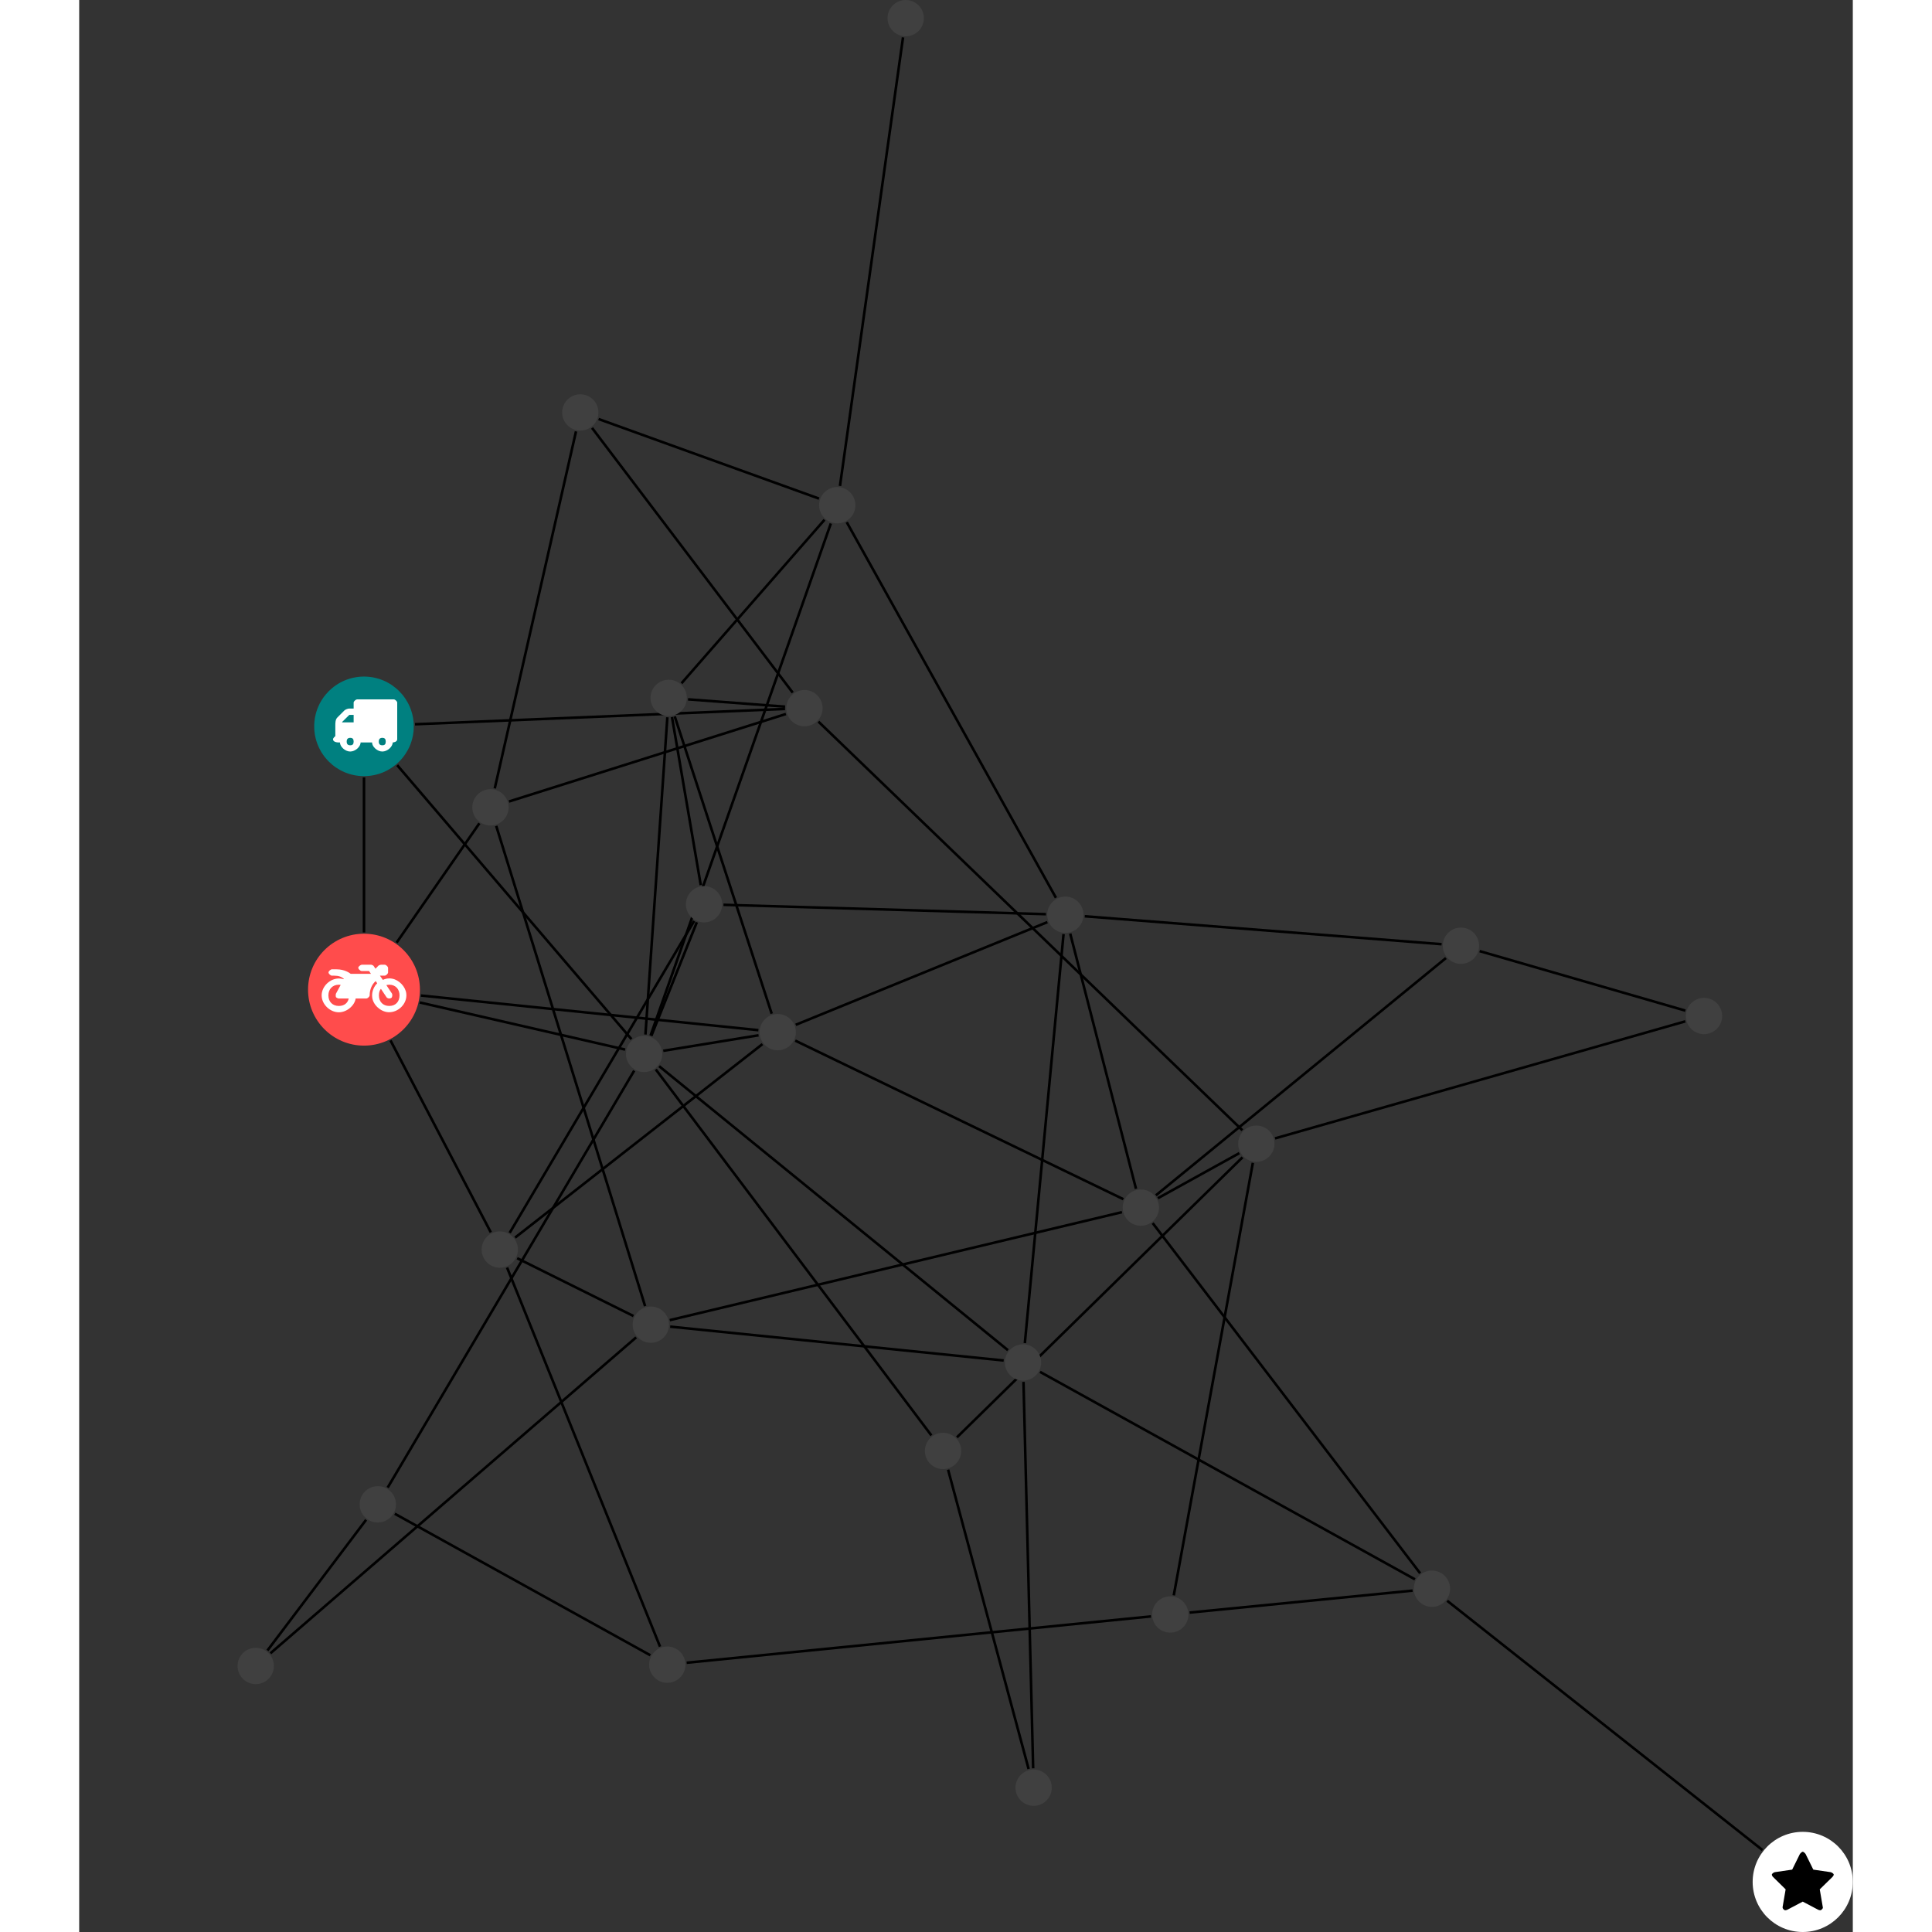 <?xml version="1.0" encoding="UTF-8"?>
<svg xmlns="http://www.w3.org/2000/svg" xmlns:xlink="http://www.w3.org/1999/xlink" width="299.956pt" height="299.956pt" viewBox="-24.590 0.000 275.366 299.956" version="1.1">
<rect x="-24.590" y="0.000" width="275.366" height="299.956" fill="#333333" stroke="none"/>
<defs>
<g>
<symbol overflow="visible" id="glyph0-0">
<path style="stroke:none;" d="M 1.422 -0.75 L 1.422 -7.922 L 3.562 -7.922 L 3.562 -0.891 L 1.422 -0.891 Z M 0.625 0 L 4.531 0 L 4.531 -8.812 L 0.438 -8.812 L 0.438 0 Z M 0.625 0 "/>
</symbol>
<symbol overflow="visible" id="glyph0-1">
<path style="stroke:none;" d="M 3.375 -0.844 C 3.375 -0.453 3.234 -0.266 2.844 -0.266 C 2.469 -0.266 2.297 -0.453 2.297 -0.844 C 2.297 -1.219 2.469 -1.422 2.844 -1.422 C 3.234 -1.422 3.375 -1.219 3.375 -0.844 Z M 1.594 -3.688 L 1.594 -3.859 C 1.594 -3.875 1.578 -3.875 1.594 -3.891 L 2.688 -4.969 C 2.703 -5 2.656 -4.984 2.688 -4.984 L 3.375 -4.984 L 3.375 -3.828 L 1.594 -3.828 Z M 8.359 -0.844 C 8.359 -0.453 8.219 -0.266 7.828 -0.266 C 7.453 -0.266 7.281 -0.453 7.281 -0.844 C 7.281 -1.219 7.453 -1.422 7.828 -1.422 C 8.219 -1.422 8.359 -1.219 8.359 -0.844 Z M 10.141 -6.891 C 10.141 -7.094 9.812 -7.391 9.609 -7.391 L 3.922 -7.391 C 3.719 -7.391 3.375 -7.094 3.375 -6.891 L 3.375 -5.969 L 2.672 -5.969 C 2.469 -5.969 2.078 -5.812 1.938 -5.672 L 0.844 -4.578 C 0.531 -4.266 0.531 -3.734 0.531 -3.328 L 0.531 -1.688 C 0.516 -1.688 0.172 -1.391 0.172 -1.203 C 0.172 -0.781 0.781 -0.703 1.062 -0.703 L 1.25 -0.703 C 1.25 -0.047 2.062 0.703 2.844 0.703 C 3.641 0.703 4.453 -0.047 4.453 -0.703 L 6.234 -0.703 C 6.234 -0.047 7.047 0.703 7.828 0.703 C 8.625 0.703 9.438 -0.047 9.438 -0.703 C 9.547 -0.703 10.141 -0.781 10.141 -1.203 Z M 10.141 -6.891 "/>
</symbol>
<symbol overflow="visible" id="glyph0-2">
<path style="stroke:none;" d="M 12.969 -2.906 C 12.844 -3.984 11.859 -5.016 10.781 -5.219 C 10.234 -5.328 9.703 -5.219 9.328 -5.031 L 8.875 -5.688 L 9.609 -5.688 C 9.812 -5.688 10.141 -5.984 10.141 -6.188 L 10.141 -6.891 C 10.141 -7.094 9.812 -7.391 9.609 -7.391 L 9.047 -7.391 C 8.969 -7.391 8.734 -7.312 8.656 -7.25 L 8.188 -6.766 L 7.891 -7.203 C 7.828 -7.281 7.594 -7.391 7.484 -7.391 L 6.078 -7.391 C 5.906 -7.391 5.547 -7.125 5.516 -6.953 C 5.484 -6.734 5.828 -6.406 6.047 -6.406 L 7.188 -6.406 L 7.484 -5.969 L 4.344 -5.969 C 4.141 -6.125 3.375 -6.672 2.141 -6.672 L 1.422 -6.672 C 1.219 -6.672 0.891 -6.375 0.891 -6.188 C 0.891 -5.984 1.219 -5.688 1.422 -5.688 L 1.781 -5.688 C 2.484 -5.688 2.906 -5.516 3.281 -5.188 L 3.25 -5.141 C 3.078 -5.188 2.797 -5.25 2.5 -5.25 C 1.109 -5.25 -0.172 -4 -0.172 -2.625 C -0.172 -1.25 1.109 0 2.5 0 C 3.75 0 4.953 -1.062 5.109 -2.141 L 6.766 -2.141 C 6.969 -2.141 7.281 -2.438 7.281 -2.625 C 7.281 -3.609 7.688 -4.391 8.219 -4.844 L 8.453 -4.5 C 7.969 -4.062 7.578 -3.203 7.672 -2.359 C 7.781 -1.172 8.969 -0.094 10.141 -0.016 C 11.703 0.094 13.156 -1.344 12.969 -2.906 Z M 2.5 -0.984 C 1.516 -0.984 0.875 -1.641 0.875 -2.625 C 0.875 -3.594 1.516 -4.281 2.5 -4.281 C 2.672 -4.281 2.844 -4.234 2.781 -4.25 L 2.047 -2.891 C 2 -2.781 2 -2.469 2.047 -2.359 C 2.125 -2.25 2.375 -2.141 2.5 -2.141 L 4.031 -2.141 C 3.891 -1.453 3.344 -0.984 2.5 -0.984 Z M 10.328 -0.984 C 9.344 -0.984 8.719 -1.641 8.719 -2.625 C 8.719 -3.109 8.859 -3.469 9.031 -3.641 L 9.906 -2.328 C 9.969 -2.219 10.203 -2.141 10.328 -2.141 C 10.391 -2.141 10.594 -2.188 10.641 -2.234 C 10.812 -2.344 10.844 -2.75 10.734 -2.922 L 9.875 -4.219 C 9.859 -4.219 10.094 -4.281 10.328 -4.281 C 11.297 -4.281 11.922 -3.594 11.922 -2.625 C 11.922 -1.641 11.297 -0.984 10.328 -0.984 Z M 10.328 -0.984 "/>
</symbol>
<symbol overflow="visible" id="glyph0-3">
<path style="stroke:none;" d="M 9.438 -5.078 C 9.438 -5.25 9.078 -5.453 8.938 -5.469 L 6.266 -5.859 L 5.078 -8.266 C 5.031 -8.375 4.75 -8.641 4.625 -8.641 C 4.5 -8.641 4.234 -8.375 4.172 -8.266 L 2.984 -5.859 L 0.312 -5.469 C 0.172 -5.453 -0.172 -5.25 -0.172 -5.078 C -0.172 -4.969 -0.062 -4.781 0.016 -4.719 L 1.969 -2.797 L 1.5 -0.062 C 1.5 -0.016 1.5 0.016 1.5 0.047 C 1.5 0.203 1.75 0.453 1.906 0.453 C 1.984 0.453 2.188 0.406 2.25 0.359 L 4.625 -0.891 L 7 0.359 C 7.062 0.406 7.266 0.453 7.344 0.453 C 7.5 0.453 7.75 0.203 7.75 0.047 C 7.75 0.016 7.75 -0.016 7.734 -0.062 L 7.266 -2.797 L 9.234 -4.719 C 9.297 -4.781 9.438 -4.969 9.438 -5.078 Z M 9.438 -5.078 "/>
</symbol>
</g>
<clipPath id="clip1">
  <path d="M 235 284 L 250.777 284 L 250.777 299.957 L 235 299.957 Z M 235 284 "/>
</clipPath>
</defs>
<g id="surface1">
<path style="fill:none;stroke-width:0.399;stroke-linecap:butt;stroke-linejoin:miter;stroke:rgb(0%,0%,0%);stroke-opacity:1;stroke-miterlimit:10;" d="M 0.002 -7.926 L 0.002 -31.993 " transform="matrix(1,0,0,-1,19.627,112.773)"/>
<path style="fill:none;stroke-width:0.399;stroke-linecap:butt;stroke-linejoin:miter;stroke:rgb(0%,0%,0%);stroke-opacity:1;stroke-miterlimit:10;" d="M 7.92 0.328 L 65.369 2.707 " transform="matrix(1,0,0,-1,19.627,112.773)"/>
<path style="fill:none;stroke-width:0.399;stroke-linecap:butt;stroke-linejoin:miter;stroke:rgb(0%,0%,0%);stroke-opacity:1;stroke-miterlimit:10;" d="M 5.154 -6.024 L 41.525 -48.563 " transform="matrix(1,0,0,-1,19.627,112.773)"/>
<path style="fill:none;stroke-width:0.399;stroke-linecap:butt;stroke-linejoin:miter;stroke:rgb(0%,0%,0%);stroke-opacity:1;stroke-miterlimit:10;" d="M 103.186 -161.868 L 90.686 -115.407 " transform="matrix(1,0,0,-1,19.627,112.773)"/>
<path style="fill:none;stroke-width:0.399;stroke-linecap:butt;stroke-linejoin:miter;stroke:rgb(0%,0%,0%);stroke-opacity:1;stroke-miterlimit:10;" d="M 103.893 -161.766 L 102.393 -101.774 " transform="matrix(1,0,0,-1,19.627,112.773)"/>
<path style="fill:none;stroke-width:0.399;stroke-linecap:butt;stroke-linejoin:miter;stroke:rgb(0%,0%,0%);stroke-opacity:1;stroke-miterlimit:10;" d="M 41.834 -91.547 L 23.783 -82.575 " transform="matrix(1,0,0,-1,19.627,112.773)"/>
<path style="fill:none;stroke-width:0.399;stroke-linecap:butt;stroke-linejoin:miter;stroke:rgb(0%,0%,0%);stroke-opacity:1;stroke-miterlimit:10;" d="M 43.643 -90.008 L 20.529 -15.457 " transform="matrix(1,0,0,-1,19.627,112.773)"/>
<path style="fill:none;stroke-width:0.399;stroke-linecap:butt;stroke-linejoin:miter;stroke:rgb(0%,0%,0%);stroke-opacity:1;stroke-miterlimit:10;" d="M 42.252 -94.864 L -14.525 -143.911 " transform="matrix(1,0,0,-1,19.627,112.773)"/>
<path style="fill:none;stroke-width:0.399;stroke-linecap:butt;stroke-linejoin:miter;stroke:rgb(0%,0%,0%);stroke-opacity:1;stroke-miterlimit:10;" d="M 47.537 -93.196 L 99.318 -98.454 " transform="matrix(1,0,0,-1,19.627,112.773)"/>
<path style="fill:none;stroke-width:0.399;stroke-linecap:butt;stroke-linejoin:miter;stroke:rgb(0%,0%,0%);stroke-opacity:1;stroke-miterlimit:10;" d="M 47.471 -92.188 L 117.678 -75.422 " transform="matrix(1,0,0,-1,19.627,112.773)"/>
<path style="fill:none;stroke-width:0.399;stroke-linecap:butt;stroke-linejoin:miter;stroke:rgb(0%,0%,0%);stroke-opacity:1;stroke-miterlimit:10;" d="M 4.115 -48.758 L 19.686 -78.555 " transform="matrix(1,0,0,-1,19.627,112.773)"/>
<path style="fill:none;stroke-width:0.399;stroke-linecap:butt;stroke-linejoin:miter;stroke:rgb(0%,0%,0%);stroke-opacity:1;stroke-miterlimit:10;" d="M 8.842 -41.789 L 61.236 -47.168 " transform="matrix(1,0,0,-1,19.627,112.773)"/>
<path style="fill:none;stroke-width:0.399;stroke-linecap:butt;stroke-linejoin:miter;stroke:rgb(0%,0%,0%);stroke-opacity:1;stroke-miterlimit:10;" d="M 5.064 -33.579 L 17.916 -15.051 " transform="matrix(1,0,0,-1,19.627,112.773)"/>
<path style="fill:none;stroke-width:0.399;stroke-linecap:butt;stroke-linejoin:miter;stroke:rgb(0%,0%,0%);stroke-opacity:1;stroke-miterlimit:10;" d="M 8.662 -42.868 L 40.545 -50.18 " transform="matrix(1,0,0,-1,19.627,112.773)"/>
<path style="fill:none;stroke-width:0.399;stroke-linecap:butt;stroke-linejoin:miter;stroke:rgb(0%,0%,0%);stroke-opacity:1;stroke-miterlimit:10;" d="M 0.326 -123.192 L -14.99 -143.473 " transform="matrix(1,0,0,-1,19.627,112.773)"/>
<path style="fill:none;stroke-width:0.399;stroke-linecap:butt;stroke-linejoin:miter;stroke:rgb(0%,0%,0%);stroke-opacity:1;stroke-miterlimit:10;" d="M 4.783 -122.247 L 44.451 -144.215 " transform="matrix(1,0,0,-1,19.627,112.773)"/>
<path style="fill:none;stroke-width:0.399;stroke-linecap:butt;stroke-linejoin:miter;stroke:rgb(0%,0%,0%);stroke-opacity:1;stroke-miterlimit:10;" d="M 3.678 -118.184 L 41.951 -53.454 " transform="matrix(1,0,0,-1,19.627,112.773)"/>
<path style="fill:none;stroke-width:0.399;stroke-linecap:butt;stroke-linejoin:miter;stroke:rgb(0%,0%,0%);stroke-opacity:1;stroke-miterlimit:10;" d="M 173.213 -34.895 L 205.15 -44.133 " transform="matrix(1,0,0,-1,19.627,112.773)"/>
<path style="fill:none;stroke-width:0.399;stroke-linecap:butt;stroke-linejoin:miter;stroke:rgb(0%,0%,0%);stroke-opacity:1;stroke-miterlimit:10;" d="M 167.307 -33.821 L 111.904 -29.485 " transform="matrix(1,0,0,-1,19.627,112.773)"/>
<path style="fill:none;stroke-width:0.399;stroke-linecap:butt;stroke-linejoin:miter;stroke:rgb(0%,0%,0%);stroke-opacity:1;stroke-miterlimit:10;" d="M 167.978 -35.969 L 122.951 -72.809 " transform="matrix(1,0,0,-1,19.627,112.773)"/>
<path style="fill:none;stroke-width:0.399;stroke-linecap:butt;stroke-linejoin:miter;stroke:rgb(0%,0%,0%);stroke-opacity:1;stroke-miterlimit:10;" d="M 52.287 -24.641 L 47.818 1.445 " transform="matrix(1,0,0,-1,19.627,112.773)"/>
<path style="fill:none;stroke-width:0.399;stroke-linecap:butt;stroke-linejoin:miter;stroke:rgb(0%,0%,0%);stroke-opacity:1;stroke-miterlimit:10;" d="M 51.26 -30.215 L 22.619 -78.633 " transform="matrix(1,0,0,-1,19.627,112.773)"/>
<path style="fill:none;stroke-width:0.399;stroke-linecap:butt;stroke-linejoin:miter;stroke:rgb(0%,0%,0%);stroke-opacity:1;stroke-miterlimit:10;" d="M 55.814 -27.704 L 105.881 -29.161 " transform="matrix(1,0,0,-1,19.627,112.773)"/>
<path style="fill:none;stroke-width:0.399;stroke-linecap:butt;stroke-linejoin:miter;stroke:rgb(0%,0%,0%);stroke-opacity:1;stroke-miterlimit:10;" d="M 51.674 -30.418 L 44.611 -48.055 " transform="matrix(1,0,0,-1,19.627,112.773)"/>
<path style="fill:none;stroke-width:0.399;stroke-linecap:butt;stroke-linejoin:miter;stroke:rgb(0%,0%,0%);stroke-opacity:1;stroke-miterlimit:10;" d="M 217.123 -174.461 L 168.174 -135.758 " transform="matrix(1,0,0,-1,19.627,112.773)"/>
<path style="fill:none;stroke-width:0.399;stroke-linecap:butt;stroke-linejoin:miter;stroke:rgb(0%,0%,0%);stroke-opacity:1;stroke-miterlimit:10;" d="M 65.377 3.058 L 50.314 4.195 " transform="matrix(1,0,0,-1,19.627,112.773)"/>
<path style="fill:none;stroke-width:0.399;stroke-linecap:butt;stroke-linejoin:miter;stroke:rgb(0%,0%,0%);stroke-opacity:1;stroke-miterlimit:10;" d="M 66.561 5.234 L 35.408 46.332 " transform="matrix(1,0,0,-1,19.627,112.773)"/>
<path style="fill:none;stroke-width:0.399;stroke-linecap:butt;stroke-linejoin:miter;stroke:rgb(0%,0%,0%);stroke-opacity:1;stroke-miterlimit:10;" d="M 70.557 0.734 L 136.373 -62.704 " transform="matrix(1,0,0,-1,19.627,112.773)"/>
<path style="fill:none;stroke-width:0.399;stroke-linecap:butt;stroke-linejoin:miter;stroke:rgb(0%,0%,0%);stroke-opacity:1;stroke-miterlimit:10;" d="M 65.506 1.921 L 22.514 -11.665 " transform="matrix(1,0,0,-1,19.627,112.773)"/>
<path style="fill:none;stroke-width:0.399;stroke-linecap:butt;stroke-linejoin:miter;stroke:rgb(0%,0%,0%);stroke-opacity:1;stroke-miterlimit:10;" d="M 205.146 -45.797 L 141.447 -63.969 " transform="matrix(1,0,0,-1,19.627,112.773)"/>
<path style="fill:none;stroke-width:0.399;stroke-linecap:butt;stroke-linejoin:miter;stroke:rgb(0%,0%,0%);stroke-opacity:1;stroke-miterlimit:10;" d="M 48.244 1.55 L 63.299 -44.606 " transform="matrix(1,0,0,-1,19.627,112.773)"/>
<path style="fill:none;stroke-width:0.399;stroke-linecap:butt;stroke-linejoin:miter;stroke:rgb(0%,0%,0%);stroke-opacity:1;stroke-miterlimit:10;" d="M 49.295 6.691 L 71.494 32.07 " transform="matrix(1,0,0,-1,19.627,112.773)"/>
<path style="fill:none;stroke-width:0.399;stroke-linecap:butt;stroke-linejoin:miter;stroke:rgb(0%,0%,0%);stroke-opacity:1;stroke-miterlimit:10;" d="M 47.1 1.41 L 43.697 -47.844 " transform="matrix(1,0,0,-1,19.627,112.773)"/>
<path style="fill:none;stroke-width:0.399;stroke-linecap:butt;stroke-linejoin:miter;stroke:rgb(0%,0%,0%);stroke-opacity:1;stroke-miterlimit:10;" d="M 32.916 45.796 L 20.303 -9.629 " transform="matrix(1,0,0,-1,19.627,112.773)"/>
<path style="fill:none;stroke-width:0.399;stroke-linecap:butt;stroke-linejoin:miter;stroke:rgb(0%,0%,0%);stroke-opacity:1;stroke-miterlimit:10;" d="M 36.424 47.714 L 70.643 35.363 " transform="matrix(1,0,0,-1,19.627,112.773)"/>
<path style="fill:none;stroke-width:0.399;stroke-linecap:butt;stroke-linejoin:miter;stroke:rgb(0%,0%,0%);stroke-opacity:1;stroke-miterlimit:10;" d="M 23.459 -79.372 L 61.861 -49.332 " transform="matrix(1,0,0,-1,19.627,112.773)"/>
<path style="fill:none;stroke-width:0.399;stroke-linecap:butt;stroke-linejoin:miter;stroke:rgb(0%,0%,0%);stroke-opacity:1;stroke-miterlimit:10;" d="M 22.213 -84.028 L 45.963 -142.879 " transform="matrix(1,0,0,-1,19.627,112.773)"/>
<path style="fill:none;stroke-width:0.399;stroke-linecap:butt;stroke-linejoin:miter;stroke:rgb(0%,0%,0%);stroke-opacity:1;stroke-miterlimit:10;" d="M 67.029 -46.336 L 106.1 -30.391 " transform="matrix(1,0,0,-1,19.627,112.773)"/>
<path style="fill:none;stroke-width:0.399;stroke-linecap:butt;stroke-linejoin:miter;stroke:rgb(0%,0%,0%);stroke-opacity:1;stroke-miterlimit:10;" d="M 66.955 -48.789 L 117.896 -73.407 " transform="matrix(1,0,0,-1,19.627,112.773)"/>
<path style="fill:none;stroke-width:0.399;stroke-linecap:butt;stroke-linejoin:miter;stroke:rgb(0%,0%,0%);stroke-opacity:1;stroke-miterlimit:10;" d="M 61.26 -47.961 L 46.467 -50.372 " transform="matrix(1,0,0,-1,19.627,112.773)"/>
<path style="fill:none;stroke-width:0.399;stroke-linecap:butt;stroke-linejoin:miter;stroke:rgb(0%,0%,0%);stroke-opacity:1;stroke-miterlimit:10;" d="M 138.002 -67.766 L 125.725 -134.918 " transform="matrix(1,0,0,-1,19.627,112.773)"/>
<path style="fill:none;stroke-width:0.399;stroke-linecap:butt;stroke-linejoin:miter;stroke:rgb(0%,0%,0%);stroke-opacity:1;stroke-miterlimit:10;" d="M 136.393 -66.911 L 92.057 -110.383 " transform="matrix(1,0,0,-1,19.627,112.773)"/>
<path style="fill:none;stroke-width:0.399;stroke-linecap:butt;stroke-linejoin:miter;stroke:rgb(0%,0%,0%);stroke-opacity:1;stroke-miterlimit:10;" d="M 135.904 -66.258 L 123.256 -73.258 " transform="matrix(1,0,0,-1,19.627,112.773)"/>
<path style="fill:none;stroke-width:0.399;stroke-linecap:butt;stroke-linejoin:miter;stroke:rgb(0%,0%,0%);stroke-opacity:1;stroke-miterlimit:10;" d="M 122.178 -138.184 L 50.096 -145.379 " transform="matrix(1,0,0,-1,19.627,112.773)"/>
<path style="fill:none;stroke-width:0.399;stroke-linecap:butt;stroke-linejoin:miter;stroke:rgb(0%,0%,0%);stroke-opacity:1;stroke-miterlimit:10;" d="M 128.185 -137.59 L 162.803 -134.18 " transform="matrix(1,0,0,-1,19.627,112.773)"/>
<path style="fill:none;stroke-width:0.399;stroke-linecap:butt;stroke-linejoin:miter;stroke:rgb(0%,0%,0%);stroke-opacity:1;stroke-miterlimit:10;" d="M 108.611 -32.254 L 102.603 -95.754 " transform="matrix(1,0,0,-1,19.627,112.773)"/>
<path style="fill:none;stroke-width:0.399;stroke-linecap:butt;stroke-linejoin:miter;stroke:rgb(0%,0%,0%);stroke-opacity:1;stroke-miterlimit:10;" d="M 107.428 -26.614 L 74.947 31.703 " transform="matrix(1,0,0,-1,19.627,112.773)"/>
<path style="fill:none;stroke-width:0.399;stroke-linecap:butt;stroke-linejoin:miter;stroke:rgb(0%,0%,0%);stroke-opacity:1;stroke-miterlimit:10;" d="M 109.646 -32.172 L 119.861 -71.797 " transform="matrix(1,0,0,-1,19.627,112.773)"/>
<path style="fill:none;stroke-width:0.399;stroke-linecap:butt;stroke-linejoin:miter;stroke:rgb(0%,0%,0%);stroke-opacity:1;stroke-miterlimit:10;" d="M 83.689 106.968 L 73.9 37.328 " transform="matrix(1,0,0,-1,19.627,112.773)"/>
<path style="fill:none;stroke-width:0.399;stroke-linecap:butt;stroke-linejoin:miter;stroke:rgb(0%,0%,0%);stroke-opacity:1;stroke-miterlimit:10;" d="M 88.088 -110.082 L 45.303 -53.266 " transform="matrix(1,0,0,-1,19.627,112.773)"/>
<path style="fill:none;stroke-width:0.399;stroke-linecap:butt;stroke-linejoin:miter;stroke:rgb(0%,0%,0%);stroke-opacity:1;stroke-miterlimit:10;" d="M 104.959 -100.219 L 163.166 -132.426 " transform="matrix(1,0,0,-1,19.627,112.773)"/>
<path style="fill:none;stroke-width:0.399;stroke-linecap:butt;stroke-linejoin:miter;stroke:rgb(0%,0%,0%);stroke-opacity:1;stroke-miterlimit:10;" d="M 99.978 -96.852 L 45.826 -52.762 " transform="matrix(1,0,0,-1,19.627,112.773)"/>
<path style="fill:none;stroke-width:0.399;stroke-linecap:butt;stroke-linejoin:miter;stroke:rgb(0%,0%,0%);stroke-opacity:1;stroke-miterlimit:10;" d="M 72.478 31.492 L 44.49 -48.008 " transform="matrix(1,0,0,-1,19.627,112.773)"/>
<path style="fill:none;stroke-width:0.399;stroke-linecap:butt;stroke-linejoin:miter;stroke:rgb(0%,0%,0%);stroke-opacity:1;stroke-miterlimit:10;" d="M 122.447 -77.118 L 163.975 -131.489 " transform="matrix(1,0,0,-1,19.627,112.773)"/>
<path style=" stroke:none;fill-rule:nonzero;fill:rgb(0%,50%,50%);fill-opacity:1;" d="M 27.355 112.773 C 27.355 108.504 23.895 105.043 19.629 105.043 C 15.359 105.043 11.898 108.504 11.898 112.773 C 11.898 117.043 15.359 120.5 19.629 120.5 C 23.895 120.5 27.355 117.043 27.355 112.773 Z M 27.355 112.773 "/>
<g style="fill:rgb(100%,100%,100%);fill-opacity:1;">
  <use xlink:href="#glyph0-1" x="14.645" y="115.976"/>
</g>
<path style=" stroke:none;fill-rule:nonzero;fill:rgb(25%,25%,25%);fill-opacity:1;" d="M 126.41 277.555 C 126.41 275.996 125.148 274.734 123.594 274.734 C 122.039 274.734 120.777 275.996 120.777 277.555 C 120.777 279.109 122.039 280.371 123.594 280.371 C 125.148 280.371 126.41 279.109 126.41 277.555 Z M 126.41 277.555 "/>
<path style=" stroke:none;fill-rule:nonzero;fill:rgb(25%,25%,25%);fill-opacity:1;" d="M 66.98 205.664 C 66.98 204.105 65.719 202.844 64.16 202.844 C 62.605 202.844 61.344 204.105 61.344 205.664 C 61.344 207.219 62.605 208.48 64.16 208.48 C 65.719 208.48 66.98 207.219 66.98 205.664 Z M 66.98 205.664 "/>
<path style=" stroke:none;fill-rule:nonzero;fill:rgb(100%,29.999%,29.999%);fill-opacity:1;" d="M 28.312 153.652 C 28.312 148.855 24.426 144.965 19.629 144.965 C 14.828 144.965 10.941 148.855 10.941 153.652 C 10.941 158.449 14.828 162.34 19.629 162.34 C 24.426 162.34 28.312 158.449 28.312 153.652 Z M 28.312 153.652 "/>
<g style="fill:rgb(100%,100%,100%);fill-opacity:1;">
  <use xlink:href="#glyph0-2" x="13.226" y="157.165"/>
</g>
<path style=" stroke:none;fill-rule:nonzero;fill:rgb(25%,25%,25%);fill-opacity:1;" d="M 24.59 233.555 C 24.59 232 23.328 230.738 21.77 230.738 C 20.215 230.738 18.953 232 18.953 233.555 C 18.953 235.113 20.215 236.375 21.77 236.375 C 23.328 236.375 24.59 235.113 24.59 233.555 Z M 24.59 233.555 "/>
<path style=" stroke:none;fill-rule:nonzero;fill:rgb(25%,25%,25%);fill-opacity:1;" d="M 192.754 146.832 C 192.754 145.273 191.492 144.012 189.938 144.012 C 188.379 144.012 187.117 145.273 187.117 146.832 C 187.117 148.387 188.379 149.648 189.938 149.648 C 191.492 149.648 192.754 148.387 192.754 146.832 Z M 192.754 146.832 "/>
<path style=" stroke:none;fill-rule:nonzero;fill:rgb(25%,25%,25%);fill-opacity:1;" d="M 75.242 140.391 C 75.242 138.832 73.98 137.57 72.422 137.57 C 70.867 137.57 69.605 138.832 69.605 140.391 C 69.605 141.945 70.867 143.207 72.422 143.207 C 73.98 143.207 75.242 141.945 75.242 140.391 Z M 75.242 140.391 "/>
<g clip-path="url(#clip1)" clip-rule="nonzero">
<path style=" stroke:none;fill-rule:nonzero;fill:rgb(100%,100%,100%);fill-opacity:1;" d="M 250.777 292.18 C 250.777 287.887 247.297 284.406 243 284.406 C 238.707 284.406 235.227 287.887 235.227 292.18 C 235.227 296.477 238.707 299.957 243 299.957 C 247.297 299.957 250.777 296.477 250.777 292.18 Z M 250.777 292.18 "/>
</g>
<g style="fill:rgb(0%,0%,0%);fill-opacity:1;">
  <use xlink:href="#glyph0-3" x="238.378" y="296.131"/>
</g>
<path style=" stroke:none;fill-rule:nonzero;fill:rgb(25%,25%,25%);fill-opacity:1;" d="M 90.828 109.945 C 90.828 108.387 89.566 107.125 88.012 107.125 C 86.453 107.125 85.191 108.387 85.191 109.945 C 85.191 111.5 86.453 112.762 88.012 112.762 C 89.566 112.762 90.828 111.5 90.828 109.945 Z M 90.828 109.945 "/>
<path style=" stroke:none;fill-rule:nonzero;fill:rgb(25%,25%,25%);fill-opacity:1;" d="M 230.492 157.742 C 230.492 156.188 229.23 154.926 227.672 154.926 C 226.117 154.926 224.855 156.188 224.855 157.742 C 224.855 159.301 226.117 160.562 227.672 160.562 C 229.23 160.562 230.492 159.301 230.492 157.742 Z M 230.492 157.742 "/>
<path style=" stroke:none;fill-rule:nonzero;fill:rgb(25%,25%,25%);fill-opacity:1;" d="M 69.75 108.352 C 69.75 106.797 68.488 105.535 66.934 105.535 C 65.375 105.535 64.113 106.797 64.113 108.352 C 64.113 109.91 65.375 111.172 66.934 111.172 C 68.488 111.172 69.75 109.91 69.75 108.352 Z M 69.75 108.352 "/>
<path style=" stroke:none;fill-rule:nonzero;fill:rgb(25%,25%,25%);fill-opacity:1;" d="M 56.027 64.035 C 56.027 62.48 54.766 61.219 53.211 61.219 C 51.656 61.219 50.395 62.48 50.395 64.035 C 50.395 65.594 51.656 66.855 53.211 66.855 C 54.766 66.855 56.027 65.594 56.027 64.035 Z M 56.027 64.035 "/>
<path style=" stroke:none;fill-rule:nonzero;fill:rgb(25%,25%,25%);fill-opacity:1;" d="M 43.527 194.004 C 43.527 192.445 42.266 191.184 40.707 191.184 C 39.152 191.184 37.891 192.445 37.891 194.004 C 37.891 195.559 39.152 196.82 40.707 196.82 C 42.266 196.82 43.527 195.559 43.527 194.004 Z M 43.527 194.004 "/>
<path style=" stroke:none;fill-rule:nonzero;fill:rgb(25%,25%,25%);fill-opacity:1;" d="M 86.68 160.246 C 86.68 158.691 85.418 157.43 83.863 157.43 C 82.305 157.43 81.043 158.691 81.043 160.246 C 81.043 161.805 82.305 163.066 83.863 163.066 C 85.418 163.066 86.68 161.805 86.68 160.246 Z M 86.68 160.246 "/>
<path style=" stroke:none;fill-rule:nonzero;fill:rgb(25%,25%,25%);fill-opacity:1;" d="M 160.988 177.57 C 160.988 176.012 159.727 174.75 158.172 174.75 C 156.613 174.75 155.352 176.012 155.352 177.57 C 155.352 179.125 156.613 180.387 158.172 180.387 C 159.727 180.387 160.988 179.125 160.988 177.57 Z M 160.988 177.57 "/>
<path style=" stroke:none;fill-rule:nonzero;fill:rgb(25%,25%,25%);fill-opacity:1;" d="M 147.625 250.656 C 147.625 249.102 146.363 247.84 144.809 247.84 C 143.25 247.84 141.988 249.102 141.988 250.656 C 141.988 252.215 143.25 253.477 144.809 253.477 C 146.363 253.477 147.625 252.215 147.625 250.656 Z M 147.625 250.656 "/>
<path style=" stroke:none;fill-rule:nonzero;fill:rgb(25%,25%,25%);fill-opacity:1;" d="M 42.078 125.348 C 42.078 123.789 40.816 122.527 39.262 122.527 C 37.703 122.527 36.441 123.789 36.441 125.348 C 36.441 126.902 37.703 128.164 39.262 128.164 C 40.816 128.164 42.078 126.902 42.078 125.348 Z M 42.078 125.348 "/>
<path style=" stroke:none;fill-rule:nonzero;fill:rgb(25%,25%,25%);fill-opacity:1;" d="M 131.34 142.023 C 131.34 140.465 130.078 139.203 128.52 139.203 C 126.965 139.203 125.703 140.465 125.703 142.023 C 125.703 143.578 126.965 144.84 128.52 144.84 C 130.078 144.84 131.34 143.578 131.34 142.023 Z M 131.34 142.023 "/>
<path style=" stroke:none;fill-rule:nonzero;fill:rgb(25%,25%,25%);fill-opacity:1;" d="M 5.637 258.656 C 5.637 257.098 4.375 255.836 2.816 255.836 C 1.262 255.836 0 257.098 0 258.656 C 0 260.211 1.262 261.473 2.816 261.473 C 4.375 261.473 5.637 260.211 5.637 258.656 Z M 5.637 258.656 "/>
<path style=" stroke:none;fill-rule:nonzero;fill:rgb(25%,25%,25%);fill-opacity:1;" d="M 106.551 2.82 C 106.551 1.262 105.289 0 103.734 0 C 102.176 0 100.914 1.262 100.914 2.82 C 100.914 4.375 102.176 5.637 103.734 5.637 C 105.289 5.637 106.551 4.375 106.551 2.82 Z M 106.551 2.82 "/>
<path style=" stroke:none;fill-rule:nonzero;fill:rgb(25%,25%,25%);fill-opacity:1;" d="M 112.348 225.266 C 112.348 223.711 111.086 222.449 109.527 222.449 C 107.973 222.449 106.711 223.711 106.711 225.266 C 106.711 226.824 107.973 228.086 109.527 228.086 C 111.086 228.086 112.348 226.824 112.348 225.266 Z M 112.348 225.266 "/>
<path style=" stroke:none;fill-rule:nonzero;fill:rgb(25%,25%,25%);fill-opacity:1;" d="M 124.762 211.527 C 124.762 209.973 123.5 208.711 121.945 208.711 C 120.387 208.711 119.125 209.973 119.125 211.527 C 119.125 213.086 120.387 214.348 121.945 214.348 C 123.5 214.348 124.762 213.086 124.762 211.527 Z M 124.762 211.527 "/>
<path style=" stroke:none;fill-rule:nonzero;fill:rgb(25%,25%,25%);fill-opacity:1;" d="M 69.535 258.449 C 69.535 256.895 68.273 255.633 66.719 255.633 C 65.16 255.633 63.898 256.895 63.898 258.449 C 63.898 260.008 65.16 261.27 66.719 261.27 C 68.273 261.27 69.535 260.008 69.535 258.449 Z M 69.535 258.449 "/>
<path style=" stroke:none;fill-rule:nonzero;fill:rgb(25%,25%,25%);fill-opacity:1;" d="M 95.926 78.434 C 95.926 76.879 94.664 75.617 93.105 75.617 C 91.551 75.617 90.289 76.879 90.289 78.434 C 90.289 79.992 91.551 81.254 93.105 81.254 C 94.664 81.254 95.926 79.992 95.926 78.434 Z M 95.926 78.434 "/>
<path style=" stroke:none;fill-rule:nonzero;fill:rgb(25%,25%,25%);fill-opacity:1;" d="M 143.059 187.492 C 143.059 185.938 141.797 184.676 140.238 184.676 C 138.684 184.676 137.422 185.938 137.422 187.492 C 137.422 189.047 138.684 190.309 140.238 190.309 C 141.797 190.309 143.059 189.047 143.059 187.492 Z M 143.059 187.492 "/>
<path style=" stroke:none;fill-rule:nonzero;fill:rgb(25%,25%,25%);fill-opacity:1;" d="M 188.25 246.656 C 188.25 245.102 186.988 243.84 185.43 243.84 C 183.875 243.84 182.613 245.102 182.613 246.656 C 182.613 248.215 183.875 249.477 185.43 249.477 C 186.988 249.477 188.25 248.215 188.25 246.656 Z M 188.25 246.656 "/>
<path style=" stroke:none;fill-rule:nonzero;fill:rgb(25%,25%,25%);fill-opacity:1;" d="M 65.934 163.629 C 65.934 162.07 64.672 160.809 63.113 160.809 C 61.559 160.809 60.297 162.07 60.297 163.629 C 60.297 165.184 61.559 166.445 63.113 166.445 C 64.672 166.445 65.934 165.184 65.934 163.629 Z M 65.934 163.629 "/>
</g>
</svg>
